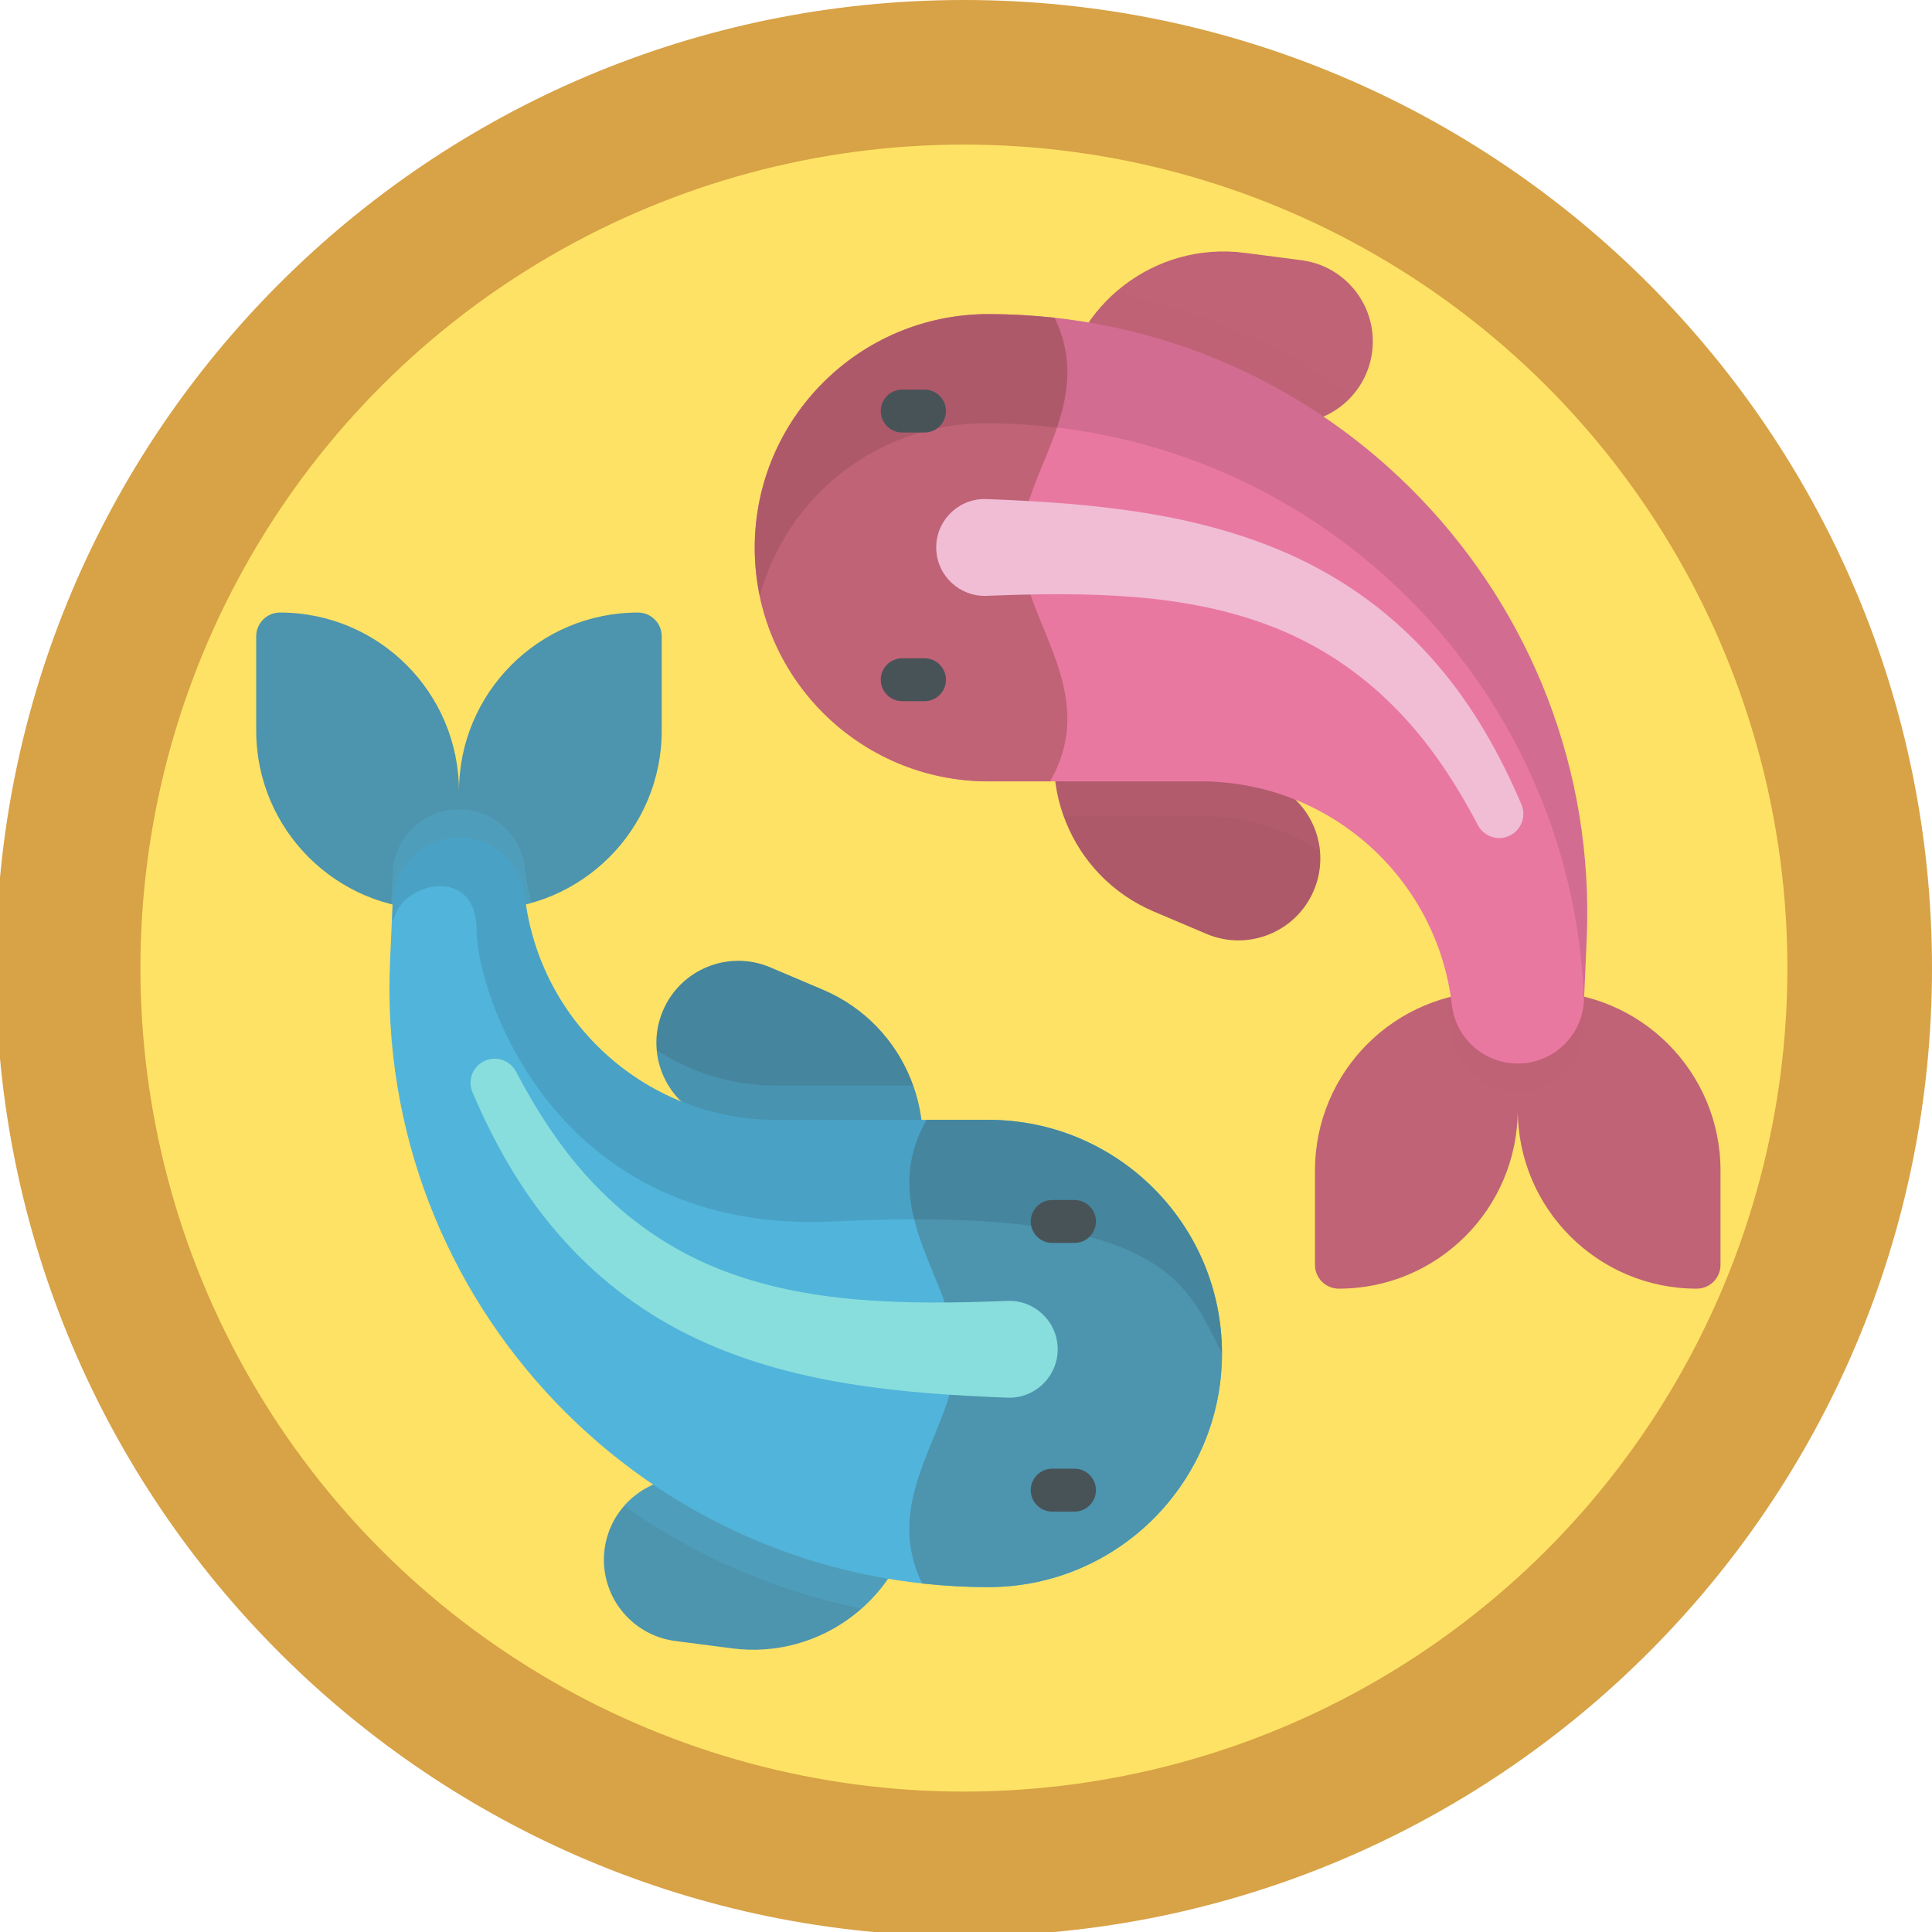 <?xml version="1.0" encoding="UTF-8" standalone="no"?>
<!-- Created with Inkscape (http://www.inkscape.org/) -->

<svg
   width="40.532mm"
   height="40.532mm"
   viewBox="0 0 40.532 40.532"
   version="1.1"
   id="svg1936"
   inkscape:version="1.1 (c4e8f9ed74, 2021-05-24)"
   sodipodi:docname="koin.svg"
   xmlns:inkscape="http://www.inkscape.org/namespaces/inkscape"
   xmlns:sodipodi="http://sodipodi.sourceforge.net/DTD/sodipodi-0.dtd"
   xmlns="http://www.w3.org/2000/svg"
   xmlns:svg="http://www.w3.org/2000/svg">
  <sodipodi:namedview
     id="namedview1938"
     pagecolor="#ffffff"
     bordercolor="#666666"
     borderopacity="1.0"
     inkscape:pageshadow="2"
     inkscape:pageopacity="0.0"
     inkscape:pagecheckerboard="0"
     inkscape:document-units="mm"
     showgrid="false"
     inkscape:zoom="0.77058782"
     inkscape:cx="64.236676"
     inkscape:cy="199.19858"
     inkscape:window-width="926"
     inkscape:window-height="996"
     inkscape:window-x="965"
     inkscape:window-y="55"
     inkscape:window-maximized="1"
     inkscape:current-layer="layer1" />
  <defs
     id="defs1933" />
  <g
     inkscape:label="Layer 1"
     inkscape:groupmode="layer"
     id="layer1"
     transform="translate(-87.836,-95.692)">
    <g
       id="g19784"
       transform="rotate(90,97.51,84.073)">
      <g
         id="g2065-3-6"
         transform="matrix(0.093,0,0,0.093,109.129,53.215)">
        <g
           id="g2033-6-9">
          <path
             style="fill:#d8a246;fill-opacity:0.999"
             d="m 218.384,0 c 120.61,0 218.384,97.774 218.384,218.384 0,120.61 -97.774,218.384 -218.384,218.384 C 97.774,436.768 0,338.994 0,218.384 0,97.774 97.774,0 218.384,0 c 0,0 0,0 0,0 z"
             id="path2027-7-3" />
          <circle
             style="fill:#fee265;fill-opacity:1;stroke-width:1.129"
             cx="218.384"
             cy="218.384"
             r="185.767"
             id="circle2029-5-7" />
        </g>
        <g
           id="g2035-3-4" />
        <g
           id="g2037-5-5" />
        <g
           id="g2039-6-2" />
        <g
           id="g2041-2-5" />
        <g
           id="g2043-9-4" />
        <g
           id="g2045-1-7" />
        <g
           id="g2047-2-4" />
        <g
           id="g2049-7-4" />
        <g
           id="g2051-0-3" />
        <g
           id="g2053-9-0" />
        <g
           id="g2055-3-7" />
        <g
           id="g2057-6-8" />
        <g
           id="g2059-0-6" />
        <g
           id="g2061-6-8" />
        <g
           id="g2063-2-8" />
      </g>
      <g
         id="g19716">
        <g
           id="g1699-6-4"
           transform="matrix(0.06,0,0,0.06,113.712,57.652)">
          <g
             id="g1565-1-3">
            <path
               style="fill:#c06376;fill-opacity:1"
               d="m 61.411,230.509 v 0 C 30.054,226.427 7.943,197.697 12.026,166.34 l 2.582,-19.834 c 2.041,-15.679 16.406,-26.734 32.085,-24.692 v 0 c 15.679,2.041 26.734,16.406 24.692,32.084 z"
               id="path1559-8-1" />
            <path
               style="fill:#ad596a;fill-opacity:1"
               d="m 167.269,228.498 v 0 c 29.11,12.35 62.721,-1.236 75.071,-30.346 l 7.812,-18.412 c 6.175,-14.555 -0.618,-31.36 -15.173,-37.535 v 0 c -14.555,-6.175 -31.36,0.618 -37.536,15.173 z"
               id="path1561-7-4" />
            <path
               style="fill:#c06376;fill-opacity:1"
               d="m 374.206,8.318 v 0 C 374.206,3.724 370.482,0 365.888,0 H 332.9 c -34.562,0 -62.579,28.018 -62.579,62.579 v 16.637 c 0,34.562 28.018,62.579 62.579,62.579 h 32.988 c 4.594,0 8.318,-3.724 8.318,-8.318 v 0 c 0,-34.562 -28.018,-62.579 -62.579,-62.579 34.561,0 62.579,-28.018 62.579,-62.58 z"
               id="path1563-9-9" />
          </g>
          <g
             id="g1573-2-2">
            <path
               style="opacity:0.3;fill:#c06376;enable-background:new"
               d="M 283.237,47.727 272.22,47.243 c -1.237,4.908 -1.9,10.044 -1.9,15.336 v 16.637 c 0,5.902 0.835,11.606 2.362,17.019 3.967,-1.039 8.048,-1.813 12.226,-2.301 11.689,-1.365 20.503,-11.268 20.503,-23.036 v 0 c 10e-4,-12.413 -9.773,-22.626 -22.174,-23.171 z"
               id="path1567-0-0" />
            <path
               style="opacity:0.3;fill:#c06376;enable-background:new"
               d="m 197.443,157.377 -30.174,71.121 v 0 c 13.753,5.835 28.508,5.874 41.553,1.229 v -47.983 c 0,-15.313 4.545,-29.658 12.4,-41.7 -10.169,0.927 -19.512,7.276 -23.779,17.333 z"
               id="path1569-2-6" />
            <path
               style="opacity:0.3;fill:#c06376;enable-background:new"
               d="m 61.819,128.632 c -17.27,24.49 -29.709,52.624 -35.908,83.006 8.846,10.018 21.206,17.01 35.5,18.871 l 9.974,-76.611 c 1.283,-9.852 -2.608,-19.183 -9.566,-25.266 z"
               id="path1571-3-8" />
          </g>
          <path
             style="fill:#e978a0"
             d="m 196.822,256 v -74.257 c 0,-44.859 33.596,-82.606 78.152,-87.809 v 0 c 11.689,-1.365 20.503,-11.268 20.503,-23.036 v 0 c 0,-12.413 -9.773,-22.625 -22.174,-23.171 L 252.055,46.793 C 132.907,41.555 33.449,136.737 33.449,256 v 0 c 0,45.114 36.572,81.687 81.687,81.687 45.114,0 81.686,-36.573 81.686,-81.687 z"
             id="path1575-7-9" />
          <path
             style="fill:#c06376"
             d="m 114.317,244.643 c -25.15,0 -49.25,-26.621 -79.596,-11.786 -0.834,7.597 -1.273,15.316 -1.273,23.142 v 0 c 0,45.114 36.573,81.687 81.687,81.687 45.114,0 81.687,-36.572 81.687,-81.687 v -21.6 c -31.726,-18.092 -56.556,10.244 -82.505,10.244 z"
             id="path1577-5-2" />
          <path
             style="opacity:0.1;enable-background:new"
             d="m 273.645,47.751 c -0.114,-0.007 -0.227,-0.018 -0.342,-0.023 L 252.055,46.794 C 132.907,41.555 33.449,136.737 33.449,256 v 0 c 0,45.114 36.573,81.687 81.687,81.687 5.806,0 11.467,-0.616 16.931,-1.768 -34.808,-9.355 -60.438,-41.116 -60.438,-78.878 v 0 C 71.628,143.359 161.996,51.557 273.645,47.751 Z"
             id="path1579-9-6" />
          <g
             id="g1585-2-6">
            <path
               style="fill:#485358"
               d="m 67.345,293.62 c -4.143,0 -7.5,-3.358 -7.5,-7.5 v -7.797 c 0,-4.142 3.357,-7.5 7.5,-7.5 4.143,0 7.5,3.358 7.5,7.5 v 7.797 c 0,4.142 -3.358,7.5 -7.5,7.5 z"
               id="path1581-2-4" />
            <path
               style="fill:#485358"
               d="m 161.29,293.62 c -4.142,0 -7.5,-3.358 -7.5,-7.5 v -7.797 c 0,-4.142 3.358,-7.5 7.5,-7.5 4.143,0 7.5,3.358 7.5,7.5 v 7.797 c 0,4.142 -3.357,7.5 -7.5,7.5 z"
               id="path1583-8-9" />
          </g>
          <g
             id="g1595-7-5">
            <path
               style="fill:#4d94ae;fill-opacity:1"
               d="m 450.589,281.491 v 0 c 31.357,4.083 53.468,32.812 49.385,64.169 l -2.582,19.834 c -2.041,15.679 -16.406,26.734 -32.085,24.693 v 0 c -15.678,-2.041 -26.734,-16.406 -24.692,-32.085 z"
               id="path1589-3-0" />
            <path
               style="fill:#45859d;fill-opacity:1"
               d="m 344.731,283.502 v 0 c -29.11,-12.35 -62.721,1.236 -75.071,30.346 l -7.812,18.412 c -6.175,14.555 0.618,31.36 15.173,37.535 v 0 c 14.555,6.175 31.36,-0.618 37.536,-15.173 z"
               id="path1591-6-4" />
            <path
               style="fill:#4d94ae;fill-opacity:1"
               d="m 137.794,503.682 v 0 c 0,4.594 3.724,8.318 8.318,8.318 H 179.1 c 34.562,0 62.579,-28.018 62.579,-62.579 v -16.637 c 0,-34.562 -28.018,-62.579 -62.579,-62.579 h -32.988 c -4.594,0 -8.318,3.724 -8.318,8.318 v 0 c 0,34.562 28.018,62.579 62.579,62.579 -34.561,0 -62.579,28.018 -62.579,62.58 z"
               id="path1593-1-8" />
          </g>
          <g
             id="g1605-2-7">
            <path
               style="opacity:0.3;fill:#51b4db;enable-background:new"
               d="m 228.762,464.273 11.017,0.484 c 1.237,-4.908 1.9,-10.044 1.9,-15.337 v -16.637 c 0,-5.902 -0.835,-11.606 -2.362,-17.019 -3.967,1.039 -8.048,1.813 -12.226,2.301 -11.689,1.365 -20.503,11.268 -20.503,23.036 v 0 c 0,12.414 9.774,22.627 22.174,23.172 z"
               id="path1597-9-1" />
            <path
               style="opacity:0.3;fill:#51b4db;enable-background:new"
               d="m 314.557,354.623 30.174,-71.121 v 0 c -13.753,-5.835 -28.508,-5.874 -41.553,-1.229 v 47.983 c 0,15.313 -4.545,29.658 -12.4,41.7 10.169,-0.927 19.512,-7.275 23.779,-17.333 z"
               id="path1599-3-7" />
            <path
               style="opacity:0.3;fill:#51b4db;enable-background:new"
               d="m 450.181,383.368 c 17.27,-24.49 29.709,-52.624 35.908,-83.006 -8.846,-10.018 -21.206,-17.01 -35.5,-18.871 l -9.974,76.611 c -1.283,9.852 2.608,19.183 9.566,25.266 z"
               id="path1601-1-2" />
            <path
               style="fill:#51b4db"
               d="m 315.178,256 v 74.257 c 0,44.859 -33.596,82.606 -78.152,87.809 v 0 c -11.689,1.365 -20.503,11.268 -20.503,23.036 v 0 c 0,12.413 9.773,22.625 22.174,23.171 l 21.248,0.934 C 379.093,470.445 478.551,375.263 478.551,256 v 0 c 0,-45.114 -36.572,-81.687 -81.687,-81.687 -45.114,0 -81.686,36.573 -81.686,81.687 z"
               id="path1603-9-7" />
          </g>
          <path
             style="fill:#4d94ae"
             d="m 397.683,267.357 c 25.15,0 49.25,26.621 79.596,11.786 0.834,-7.597 1.273,-15.316 1.273,-23.142 v 0 c 0,-45.114 -36.573,-81.687 -81.687,-81.687 -45.114,0 -81.687,36.572 -81.687,81.687 v 21.6 c 31.726,18.092 56.556,-10.244 82.505,-10.244 z"
             id="path1607-4-2" />
          <path
             style="opacity:0.1;enable-background:new"
             d="m 396.865,174.313 c -45.114,0 -81.687,36.572 -81.687,81.687 v 74.257 c 0,44.859 -33.596,82.607 -78.152,87.809 v 0 c -11.689,1.365 -20.503,11.268 -20.503,23.036 v 0 c 0,12.413 9.773,22.625 22.174,23.171 l 6.743,0.296 c -0.298,-0.282 -0.607,-0.716 -1.137,-0.881 -12.823,-3.997 -17.636,-28.747 4.46,-28.747 22.096,0 106.849,-27.273 101.947,-125.322 -5.881,-117.647 23.55,-123.512 46.155,-135.306 z"
             id="path1609-7-2" />
          <g
             id="g1615-8-6">
            <path
               style="fill:#485358"
               d="m 444.655,241.177 c -4.143,0 -7.5,-3.358 -7.5,-7.5 v -7.797 c 0,-4.142 3.357,-7.5 7.5,-7.5 4.143,0 7.5,3.358 7.5,7.5 v 7.797 c 0,4.142 -3.357,7.5 -7.5,7.5 z"
               id="path1611-4-1" />
            <path
               style="fill:#485358"
               d="m 350.71,241.177 c -4.143,0 -7.5,-3.358 -7.5,-7.5 v -7.797 c 0,-4.142 3.357,-7.5 7.5,-7.5 4.143,0 7.5,3.358 7.5,7.5 v 7.797 c 0,4.142 -3.357,7.5 -7.5,7.5 z"
               id="path1613-5-0" />
          </g>
          <g
             id="g1619-3-6" />
          <g
             id="g1621-6-1" />
          <g
             id="g1623-1-5" />
          <g
             id="g1625-0-9" />
          <g
             id="g1627-6-4" />
          <g
             id="g1629-3-9" />
          <g
             id="g1631-2-0" />
          <g
             id="g1633-0-9" />
          <g
             id="g1635-6-1" />
          <g
             id="g1637-1-7" />
          <g
             id="g1639-5-7" />
          <g
             id="g1641-5-1" />
          <g
             id="g1643-4-1" />
          <g
             id="g1645-7-5" />
          <g
             id="g1647-6-9" />
        </g>
        <path
           style="fill:#88dedc;stroke-width:0.06"
           d="m 138.451,72.614 c -0.043,1.1 -0.111,2.225 -0.297,3.357 -0.185,1.129 -0.495,2.272 -1.021,3.333 -0.263,0.529 -0.579,1.034 -0.943,1.499 -0.363,0.465 -0.774,0.89 -1.216,1.268 -0.885,0.762 -1.895,1.321 -2.928,1.763 -0.257,0.11 -0.555,-0.009 -0.665,-0.266 -0.105,-0.244 -0.002,-0.525 0.229,-0.647 l 0.009,-0.005 c 0.924,-0.484 1.79,-1.061 2.497,-1.777 0.712,-0.71 1.264,-1.546 1.631,-2.463 0.368,-0.918 0.56,-1.91 0.646,-2.929 0.086,-1.02 0.07,-2.068 0.028,-3.134 -0.022,-0.56 0.414,-1.033 0.975,-1.055 0.56,-0.022 1.033,0.414 1.055,0.975 0.001,0.026 0.001,0.052 1.8e-4,0.077 z"
           id="path1617-7" />
        <path
           style="fill:#f0bdd5;stroke-width:0.06"
           d="m 119.599,73.049 c 0.043,-1.1 0.111,-2.225 0.297,-3.357 0.185,-1.129 0.495,-2.272 1.021,-3.333 0.263,-0.529 0.579,-1.034 0.943,-1.499 0.363,-0.465 0.774,-0.89 1.216,-1.268 0.885,-0.762 1.895,-1.321 2.928,-1.763 0.257,-0.11 0.555,0.009 0.665,0.266 0.105,0.244 0.002,0.525 -0.229,0.647 l -0.009,0.005 c -0.924,0.484 -1.79,1.061 -2.497,1.777 -0.712,0.71 -1.264,1.546 -1.631,2.463 -0.368,0.918 -0.56,1.91 -0.646,2.929 -0.086,1.02 -0.07,2.068 -0.028,3.134 0.022,0.56 -0.414,1.033 -0.975,1.055 -0.56,0.022 -1.033,-0.414 -1.055,-0.975 -0.001,-0.026 -0.001,-0.052 -1.8e-4,-0.077 z"
           id="path1587-7" />
      </g>
    </g>
  </g>
</svg>
